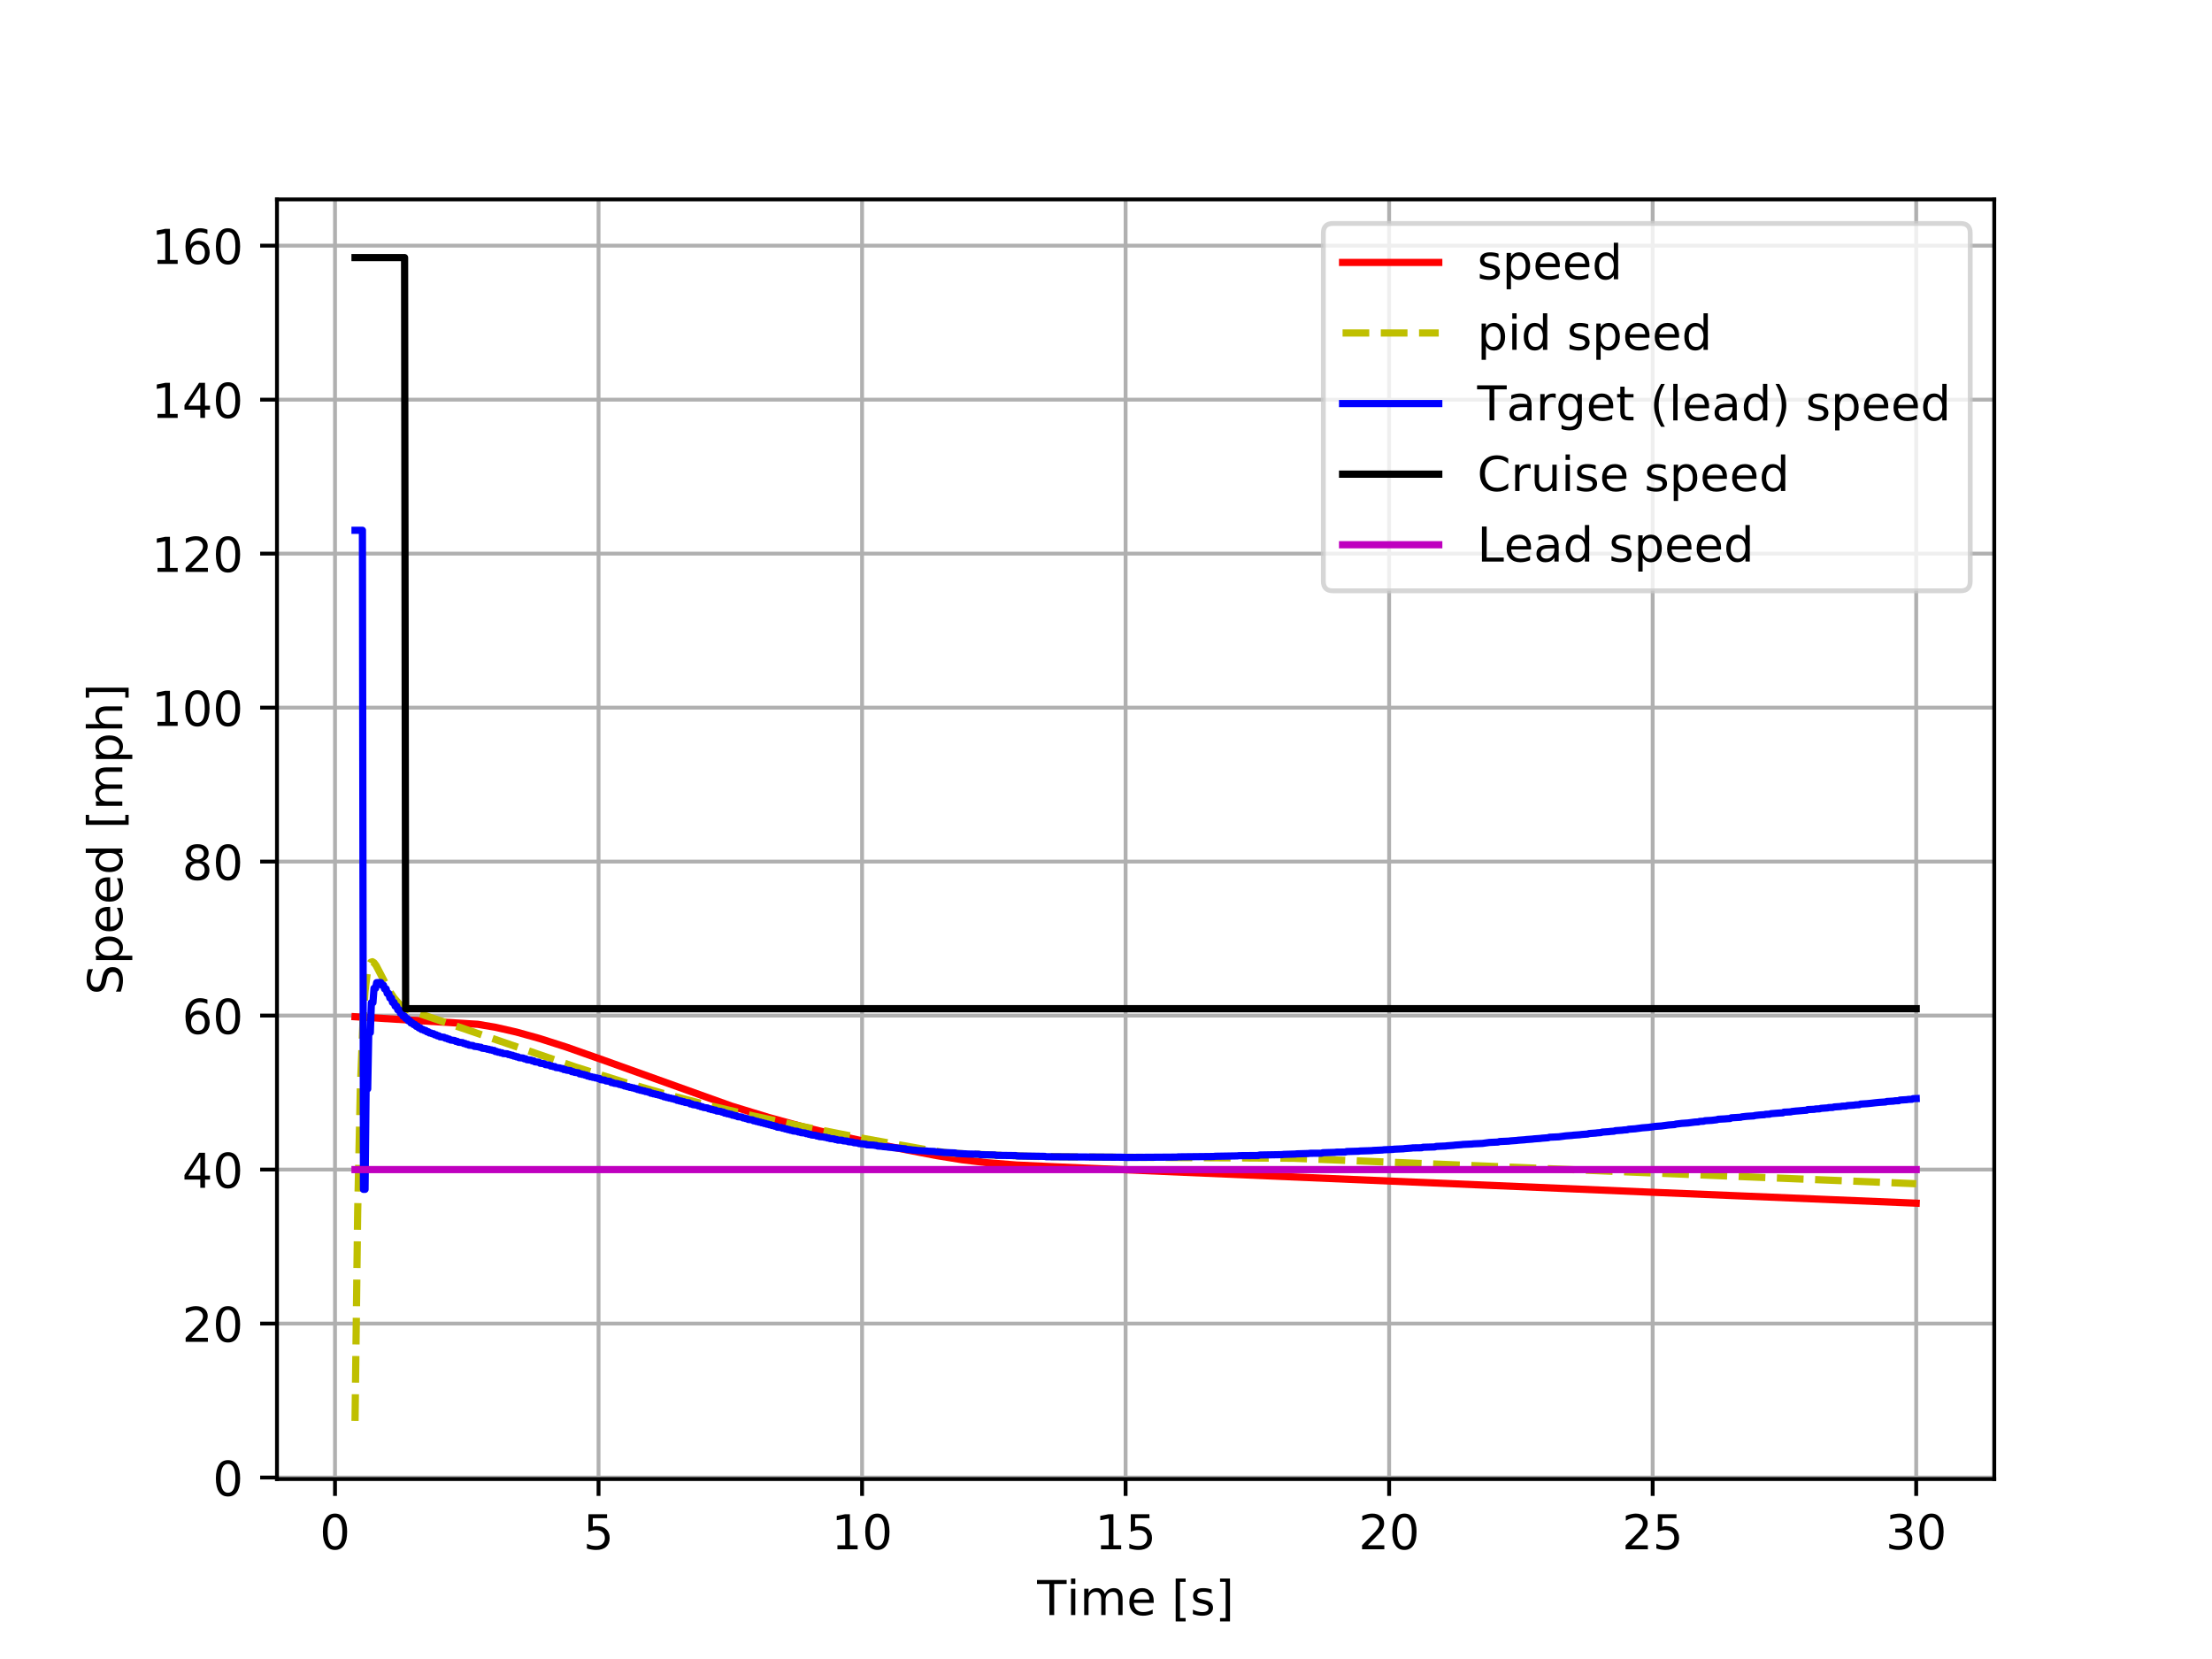 <?xml version="1.0" encoding="utf-8" standalone="no"?>
<!DOCTYPE svg PUBLIC "-//W3C//DTD SVG 1.1//EN"
  "http://www.w3.org/Graphics/SVG/1.1/DTD/svg11.dtd">
<!-- Created with matplotlib (http://matplotlib.org/) -->
<svg height="345pt" version="1.1" viewBox="0 0 460 345" width="460pt" xmlns="http://www.w3.org/2000/svg" xmlns:xlink="http://www.w3.org/1999/xlink">
 <defs>
  <style type="text/css">
*{stroke-linecap:butt;stroke-linejoin:round;}
  </style>
 </defs>
 <g id="figure_1">
  <g id="patch_1">
   <path d="M 0 345.6 
L 460.8 345.6 
L 460.8 0 
L 0 0 
z
" style="fill:#ffffff;"/>
  </g>
  <g id="axes_1">
   <g id="patch_2">
    <path d="M 57.6 307.584 
L 414.72 307.584 
L 414.72 41.472 
L 57.6 41.472 
z
" style="fill:#ffffff;"/>
   </g>
   <g id="matplotlib.axis_1">
    <g id="xtick_1">
     <g id="line2d_1">
      <path clip-path="url(#pe20f32e88c)" d="M 69.668 307.584 
L 69.668 41.472 
" style="fill:none;stroke:#b0b0b0;stroke-linecap:square;stroke-width:0.8;"/>
     </g>
     <g id="line2d_2">
      <defs>
       <path d="M 0 0 
L 0 3.5 
" id="mdcaacb66c7" style="stroke:#000000;stroke-width:0.8;"/>
      </defs>
      <g>
       <use style="stroke:#000000;stroke-width:0.8;" x="69.668" xlink:href="#mdcaacb66c7" y="307.584"/>
      </g>
     </g>
     <g id="text_1">
      <!-- 0 -->
      <defs>
       <path d="M 31.781 66.406 
Q 24.172 66.406 20.328 58.906 
Q 16.5 51.422 16.5 36.375 
Q 16.5 21.391 20.328 13.891 
Q 24.172 6.391 31.781 6.391 
Q 39.453 6.391 43.281 13.891 
Q 47.125 21.391 47.125 36.375 
Q 47.125 51.422 43.281 58.906 
Q 39.453 66.406 31.781 66.406 
z
M 31.781 74.219 
Q 44.047 74.219 50.516 64.516 
Q 56.984 54.828 56.984 36.375 
Q 56.984 17.969 50.516 8.266 
Q 44.047 -1.422 31.781 -1.422 
Q 19.531 -1.422 13.062 8.266 
Q 6.594 17.969 6.594 36.375 
Q 6.594 54.828 13.062 64.516 
Q 19.531 74.219 31.781 74.219 
z
" id="DejaVuSans-30"/>
      </defs>
      <g transform="translate(66.486 322.182)scale(0.1 -0.1)">
       <use xlink:href="#DejaVuSans-30"/>
      </g>
     </g>
    </g>
    <g id="xtick_2">
     <g id="line2d_3">
      <path clip-path="url(#pe20f32e88c)" d="M 124.471 307.584 
L 124.471 41.472 
" style="fill:none;stroke:#b0b0b0;stroke-linecap:square;stroke-width:0.8;"/>
     </g>
     <g id="line2d_4">
      <g>
       <use style="stroke:#000000;stroke-width:0.8;" x="124.471" xlink:href="#mdcaacb66c7" y="307.584"/>
      </g>
     </g>
     <g id="text_2">
      <!-- 5 -->
      <defs>
       <path d="M 10.797 72.906 
L 49.516 72.906 
L 49.516 64.594 
L 19.828 64.594 
L 19.828 46.734 
Q 21.969 47.469 24.109 47.828 
Q 26.266 48.188 28.422 48.188 
Q 40.625 48.188 47.75 41.5 
Q 54.891 34.812 54.891 23.391 
Q 54.891 11.625 47.562 5.094 
Q 40.234 -1.422 26.906 -1.422 
Q 22.312 -1.422 17.547 -0.641 
Q 12.797 0.141 7.719 1.703 
L 7.719 11.625 
Q 12.109 9.234 16.797 8.062 
Q 21.484 6.891 26.703 6.891 
Q 35.156 6.891 40.078 11.328 
Q 45.016 15.766 45.016 23.391 
Q 45.016 31 40.078 35.438 
Q 35.156 39.891 26.703 39.891 
Q 22.75 39.891 18.812 39.016 
Q 14.891 38.141 10.797 36.281 
z
" id="DejaVuSans-35"/>
      </defs>
      <g transform="translate(121.29 322.182)scale(0.1 -0.1)">
       <use xlink:href="#DejaVuSans-35"/>
      </g>
     </g>
    </g>
    <g id="xtick_3">
     <g id="line2d_5">
      <path clip-path="url(#pe20f32e88c)" d="M 179.274 307.584 
L 179.274 41.472 
" style="fill:none;stroke:#b0b0b0;stroke-linecap:square;stroke-width:0.8;"/>
     </g>
     <g id="line2d_6">
      <g>
       <use style="stroke:#000000;stroke-width:0.8;" x="179.274" xlink:href="#mdcaacb66c7" y="307.584"/>
      </g>
     </g>
     <g id="text_3">
      <!-- 10 -->
      <defs>
       <path d="M 12.406 8.297 
L 28.516 8.297 
L 28.516 63.922 
L 10.984 60.406 
L 10.984 69.391 
L 28.422 72.906 
L 38.281 72.906 
L 38.281 8.297 
L 54.391 8.297 
L 54.391 0 
L 12.406 0 
z
" id="DejaVuSans-31"/>
      </defs>
      <g transform="translate(172.912 322.182)scale(0.1 -0.1)">
       <use xlink:href="#DejaVuSans-31"/>
       <use x="63.623" xlink:href="#DejaVuSans-30"/>
      </g>
     </g>
    </g>
    <g id="xtick_4">
     <g id="line2d_7">
      <path clip-path="url(#pe20f32e88c)" d="M 234.077 307.584 
L 234.077 41.472 
" style="fill:none;stroke:#b0b0b0;stroke-linecap:square;stroke-width:0.8;"/>
     </g>
     <g id="line2d_8">
      <g>
       <use style="stroke:#000000;stroke-width:0.8;" x="234.077" xlink:href="#mdcaacb66c7" y="307.584"/>
      </g>
     </g>
     <g id="text_4">
      <!-- 15 -->
      <g transform="translate(227.715 322.182)scale(0.1 -0.1)">
       <use xlink:href="#DejaVuSans-31"/>
       <use x="63.623" xlink:href="#DejaVuSans-35"/>
      </g>
     </g>
    </g>
    <g id="xtick_5">
     <g id="line2d_9">
      <path clip-path="url(#pe20f32e88c)" d="M 288.881 307.584 
L 288.881 41.472 
" style="fill:none;stroke:#b0b0b0;stroke-linecap:square;stroke-width:0.8;"/>
     </g>
     <g id="line2d_10">
      <g>
       <use style="stroke:#000000;stroke-width:0.8;" x="288.881" xlink:href="#mdcaacb66c7" y="307.584"/>
      </g>
     </g>
     <g id="text_5">
      <!-- 20 -->
      <defs>
       <path d="M 19.188 8.297 
L 53.609 8.297 
L 53.609 0 
L 7.328 0 
L 7.328 8.297 
Q 12.938 14.109 22.625 23.891 
Q 32.328 33.688 34.812 36.531 
Q 39.547 41.844 41.422 45.531 
Q 43.312 49.219 43.312 52.781 
Q 43.312 58.594 39.234 62.25 
Q 35.156 65.922 28.609 65.922 
Q 23.969 65.922 18.812 64.312 
Q 13.672 62.703 7.812 59.422 
L 7.812 69.391 
Q 13.766 71.781 18.938 73 
Q 24.125 74.219 28.422 74.219 
Q 39.75 74.219 46.484 68.547 
Q 53.219 62.891 53.219 53.422 
Q 53.219 48.922 51.531 44.891 
Q 49.859 40.875 45.406 35.406 
Q 44.188 33.984 37.641 27.219 
Q 31.109 20.453 19.188 8.297 
z
" id="DejaVuSans-32"/>
      </defs>
      <g transform="translate(282.518 322.182)scale(0.1 -0.1)">
       <use xlink:href="#DejaVuSans-32"/>
       <use x="63.623" xlink:href="#DejaVuSans-30"/>
      </g>
     </g>
    </g>
    <g id="xtick_6">
     <g id="line2d_11">
      <path clip-path="url(#pe20f32e88c)" d="M 343.684 307.584 
L 343.684 41.472 
" style="fill:none;stroke:#b0b0b0;stroke-linecap:square;stroke-width:0.8;"/>
     </g>
     <g id="line2d_12">
      <g>
       <use style="stroke:#000000;stroke-width:0.8;" x="343.684" xlink:href="#mdcaacb66c7" y="307.584"/>
      </g>
     </g>
     <g id="text_6">
      <!-- 25 -->
      <g transform="translate(337.322 322.182)scale(0.1 -0.1)">
       <use xlink:href="#DejaVuSans-32"/>
       <use x="63.623" xlink:href="#DejaVuSans-35"/>
      </g>
     </g>
    </g>
    <g id="xtick_7">
     <g id="line2d_13">
      <path clip-path="url(#pe20f32e88c)" d="M 398.487 307.584 
L 398.487 41.472 
" style="fill:none;stroke:#b0b0b0;stroke-linecap:square;stroke-width:0.8;"/>
     </g>
     <g id="line2d_14">
      <g>
       <use style="stroke:#000000;stroke-width:0.8;" x="398.487" xlink:href="#mdcaacb66c7" y="307.584"/>
      </g>
     </g>
     <g id="text_7">
      <!-- 30 -->
      <defs>
       <path d="M 40.578 39.312 
Q 47.656 37.797 51.625 33 
Q 55.609 28.219 55.609 21.188 
Q 55.609 10.406 48.188 4.484 
Q 40.766 -1.422 27.094 -1.422 
Q 22.516 -1.422 17.656 -0.516 
Q 12.797 0.391 7.625 2.203 
L 7.625 11.719 
Q 11.719 9.328 16.594 8.109 
Q 21.484 6.891 26.812 6.891 
Q 36.078 6.891 40.938 10.547 
Q 45.797 14.203 45.797 21.188 
Q 45.797 27.641 41.281 31.266 
Q 36.766 34.906 28.719 34.906 
L 20.219 34.906 
L 20.219 43.016 
L 29.109 43.016 
Q 36.375 43.016 40.234 45.922 
Q 44.094 48.828 44.094 54.297 
Q 44.094 59.906 40.109 62.906 
Q 36.141 65.922 28.719 65.922 
Q 24.656 65.922 20.016 65.031 
Q 15.375 64.156 9.812 62.312 
L 9.812 71.094 
Q 15.438 72.656 20.344 73.438 
Q 25.25 74.219 29.594 74.219 
Q 40.828 74.219 47.359 69.109 
Q 53.906 64.016 53.906 55.328 
Q 53.906 49.266 50.438 45.094 
Q 46.969 40.922 40.578 39.312 
z
" id="DejaVuSans-33"/>
      </defs>
      <g transform="translate(392.125 322.182)scale(0.1 -0.1)">
       <use xlink:href="#DejaVuSans-33"/>
       <use x="63.623" xlink:href="#DejaVuSans-30"/>
      </g>
     </g>
    </g>
    <g id="text_8">
     <!-- Time [s] -->
     <defs>
      <path d="M -0.297 72.906 
L 61.375 72.906 
L 61.375 64.594 
L 35.5 64.594 
L 35.5 0 
L 25.594 0 
L 25.594 64.594 
L -0.297 64.594 
z
" id="DejaVuSans-54"/>
      <path d="M 9.422 54.688 
L 18.406 54.688 
L 18.406 0 
L 9.422 0 
z
M 9.422 75.984 
L 18.406 75.984 
L 18.406 64.594 
L 9.422 64.594 
z
" id="DejaVuSans-69"/>
      <path d="M 52 44.188 
Q 55.375 50.25 60.062 53.125 
Q 64.75 56 71.094 56 
Q 79.641 56 84.281 50.016 
Q 88.922 44.047 88.922 33.016 
L 88.922 0 
L 79.891 0 
L 79.891 32.719 
Q 79.891 40.578 77.094 44.375 
Q 74.312 48.188 68.609 48.188 
Q 61.625 48.188 57.562 43.547 
Q 53.516 38.922 53.516 30.906 
L 53.516 0 
L 44.484 0 
L 44.484 32.719 
Q 44.484 40.625 41.703 44.406 
Q 38.922 48.188 33.109 48.188 
Q 26.219 48.188 22.156 43.531 
Q 18.109 38.875 18.109 30.906 
L 18.109 0 
L 9.078 0 
L 9.078 54.688 
L 18.109 54.688 
L 18.109 46.188 
Q 21.188 51.219 25.484 53.609 
Q 29.781 56 35.688 56 
Q 41.656 56 45.828 52.969 
Q 50 49.953 52 44.188 
z
" id="DejaVuSans-6d"/>
      <path d="M 56.203 29.594 
L 56.203 25.203 
L 14.891 25.203 
Q 15.484 15.922 20.484 11.062 
Q 25.484 6.203 34.422 6.203 
Q 39.594 6.203 44.453 7.469 
Q 49.312 8.734 54.109 11.281 
L 54.109 2.781 
Q 49.266 0.734 44.188 -0.344 
Q 39.109 -1.422 33.891 -1.422 
Q 20.797 -1.422 13.156 6.188 
Q 5.516 13.812 5.516 26.812 
Q 5.516 40.234 12.766 48.109 
Q 20.016 56 32.328 56 
Q 43.359 56 49.781 48.891 
Q 56.203 41.797 56.203 29.594 
z
M 47.219 32.234 
Q 47.125 39.594 43.094 43.984 
Q 39.062 48.391 32.422 48.391 
Q 24.906 48.391 20.391 44.141 
Q 15.875 39.891 15.188 32.172 
z
" id="DejaVuSans-65"/>
      <path id="DejaVuSans-20"/>
      <path d="M 8.594 75.984 
L 29.297 75.984 
L 29.297 69 
L 17.578 69 
L 17.578 -6.203 
L 29.297 -6.203 
L 29.297 -13.188 
L 8.594 -13.188 
z
" id="DejaVuSans-5b"/>
      <path d="M 44.281 53.078 
L 44.281 44.578 
Q 40.484 46.531 36.375 47.5 
Q 32.281 48.484 27.875 48.484 
Q 21.188 48.484 17.844 46.438 
Q 14.5 44.391 14.5 40.281 
Q 14.5 37.156 16.891 35.375 
Q 19.281 33.594 26.516 31.984 
L 29.594 31.297 
Q 39.156 29.25 43.188 25.516 
Q 47.219 21.781 47.219 15.094 
Q 47.219 7.469 41.188 3.016 
Q 35.156 -1.422 24.609 -1.422 
Q 20.219 -1.422 15.453 -0.562 
Q 10.688 0.297 5.422 2 
L 5.422 11.281 
Q 10.406 8.688 15.234 7.391 
Q 20.062 6.109 24.812 6.109 
Q 31.156 6.109 34.562 8.281 
Q 37.984 10.453 37.984 14.406 
Q 37.984 18.062 35.516 20.016 
Q 33.062 21.969 24.703 23.781 
L 21.578 24.516 
Q 13.234 26.266 9.516 29.906 
Q 5.812 33.547 5.812 39.891 
Q 5.812 47.609 11.281 51.797 
Q 16.75 56 26.812 56 
Q 31.781 56 36.172 55.266 
Q 40.578 54.547 44.281 53.078 
z
" id="DejaVuSans-73"/>
      <path d="M 30.422 75.984 
L 30.422 -13.188 
L 9.719 -13.188 
L 9.719 -6.203 
L 21.391 -6.203 
L 21.391 69 
L 9.719 69 
L 9.719 75.984 
z
" id="DejaVuSans-5d"/>
     </defs>
     <g transform="translate(215.677 335.861)scale(0.1 -0.1)">
      <use xlink:href="#DejaVuSans-54"/>
      <use x="61.037" xlink:href="#DejaVuSans-69"/>
      <use x="88.82" xlink:href="#DejaVuSans-6d"/>
      <use x="186.232" xlink:href="#DejaVuSans-65"/>
      <use x="247.756" xlink:href="#DejaVuSans-20"/>
      <use x="279.543" xlink:href="#DejaVuSans-5b"/>
      <use x="318.557" xlink:href="#DejaVuSans-73"/>
      <use x="370.656" xlink:href="#DejaVuSans-5d"/>
     </g>
    </g>
   </g>
   <g id="matplotlib.axis_2">
    <g id="ytick_1">
     <g id="line2d_15">
      <path clip-path="url(#pe20f32e88c)" d="M 57.6 307.264 
L 414.72 307.264 
" style="fill:none;stroke:#b0b0b0;stroke-linecap:square;stroke-width:0.8;"/>
     </g>
     <g id="line2d_16">
      <defs>
       <path d="M 0 0 
L -3.5 0 
" id="mc29c51349f" style="stroke:#000000;stroke-width:0.8;"/>
      </defs>
      <g>
       <use style="stroke:#000000;stroke-width:0.8;" x="57.6" xlink:href="#mc29c51349f" y="307.264"/>
      </g>
     </g>
     <g id="text_9">
      <!-- 0 -->
      <g transform="translate(44.237 311.064)scale(0.1 -0.1)">
       <use xlink:href="#DejaVuSans-30"/>
      </g>
     </g>
    </g>
    <g id="ytick_2">
     <g id="line2d_17">
      <path clip-path="url(#pe20f32e88c)" d="M 57.6 275.242 
L 414.72 275.242 
" style="fill:none;stroke:#b0b0b0;stroke-linecap:square;stroke-width:0.8;"/>
     </g>
     <g id="line2d_18">
      <g>
       <use style="stroke:#000000;stroke-width:0.8;" x="57.6" xlink:href="#mc29c51349f" y="275.242"/>
      </g>
     </g>
     <g id="text_10">
      <!-- 20 -->
      <g transform="translate(37.875 279.041)scale(0.1 -0.1)">
       <use xlink:href="#DejaVuSans-32"/>
       <use x="63.623" xlink:href="#DejaVuSans-30"/>
      </g>
     </g>
    </g>
    <g id="ytick_3">
     <g id="line2d_19">
      <path clip-path="url(#pe20f32e88c)" d="M 57.6 243.22 
L 414.72 243.22 
" style="fill:none;stroke:#b0b0b0;stroke-linecap:square;stroke-width:0.8;"/>
     </g>
     <g id="line2d_20">
      <g>
       <use style="stroke:#000000;stroke-width:0.8;" x="57.6" xlink:href="#mc29c51349f" y="243.22"/>
      </g>
     </g>
     <g id="text_11">
      <!-- 40 -->
      <defs>
       <path d="M 37.797 64.312 
L 12.891 25.391 
L 37.797 25.391 
z
M 35.203 72.906 
L 47.609 72.906 
L 47.609 25.391 
L 58.016 25.391 
L 58.016 17.188 
L 47.609 17.188 
L 47.609 0 
L 37.797 0 
L 37.797 17.188 
L 4.891 17.188 
L 4.891 26.703 
z
" id="DejaVuSans-34"/>
      </defs>
      <g transform="translate(37.875 247.019)scale(0.1 -0.1)">
       <use xlink:href="#DejaVuSans-34"/>
       <use x="63.623" xlink:href="#DejaVuSans-30"/>
      </g>
     </g>
    </g>
    <g id="ytick_4">
     <g id="line2d_21">
      <path clip-path="url(#pe20f32e88c)" d="M 57.6 211.197 
L 414.72 211.197 
" style="fill:none;stroke:#b0b0b0;stroke-linecap:square;stroke-width:0.8;"/>
     </g>
     <g id="line2d_22">
      <g>
       <use style="stroke:#000000;stroke-width:0.8;" x="57.6" xlink:href="#mc29c51349f" y="211.197"/>
      </g>
     </g>
     <g id="text_12">
      <!-- 60 -->
      <defs>
       <path d="M 33.016 40.375 
Q 26.375 40.375 22.484 35.828 
Q 18.609 31.297 18.609 23.391 
Q 18.609 15.531 22.484 10.953 
Q 26.375 6.391 33.016 6.391 
Q 39.656 6.391 43.531 10.953 
Q 47.406 15.531 47.406 23.391 
Q 47.406 31.297 43.531 35.828 
Q 39.656 40.375 33.016 40.375 
z
M 52.594 71.297 
L 52.594 62.312 
Q 48.875 64.062 45.094 64.984 
Q 41.312 65.922 37.594 65.922 
Q 27.828 65.922 22.672 59.328 
Q 17.531 52.734 16.797 39.406 
Q 19.672 43.656 24.016 45.922 
Q 28.375 48.188 33.594 48.188 
Q 44.578 48.188 50.953 41.516 
Q 57.328 34.859 57.328 23.391 
Q 57.328 12.156 50.688 5.359 
Q 44.047 -1.422 33.016 -1.422 
Q 20.359 -1.422 13.672 8.266 
Q 6.984 17.969 6.984 36.375 
Q 6.984 53.656 15.188 63.938 
Q 23.391 74.219 37.203 74.219 
Q 40.922 74.219 44.703 73.484 
Q 48.484 72.75 52.594 71.297 
z
" id="DejaVuSans-36"/>
      </defs>
      <g transform="translate(37.875 214.997)scale(0.1 -0.1)">
       <use xlink:href="#DejaVuSans-36"/>
       <use x="63.623" xlink:href="#DejaVuSans-30"/>
      </g>
     </g>
    </g>
    <g id="ytick_5">
     <g id="line2d_23">
      <path clip-path="url(#pe20f32e88c)" d="M 57.6 179.175 
L 414.72 179.175 
" style="fill:none;stroke:#b0b0b0;stroke-linecap:square;stroke-width:0.8;"/>
     </g>
     <g id="line2d_24">
      <g>
       <use style="stroke:#000000;stroke-width:0.8;" x="57.6" xlink:href="#mc29c51349f" y="179.175"/>
      </g>
     </g>
     <g id="text_13">
      <!-- 80 -->
      <defs>
       <path d="M 31.781 34.625 
Q 24.75 34.625 20.719 30.859 
Q 16.703 27.094 16.703 20.516 
Q 16.703 13.922 20.719 10.156 
Q 24.75 6.391 31.781 6.391 
Q 38.812 6.391 42.859 10.172 
Q 46.922 13.969 46.922 20.516 
Q 46.922 27.094 42.891 30.859 
Q 38.875 34.625 31.781 34.625 
z
M 21.922 38.812 
Q 15.578 40.375 12.031 44.719 
Q 8.5 49.078 8.5 55.328 
Q 8.5 64.062 14.719 69.141 
Q 20.953 74.219 31.781 74.219 
Q 42.672 74.219 48.875 69.141 
Q 55.078 64.062 55.078 55.328 
Q 55.078 49.078 51.531 44.719 
Q 48 40.375 41.703 38.812 
Q 48.828 37.156 52.797 32.312 
Q 56.781 27.484 56.781 20.516 
Q 56.781 9.906 50.312 4.234 
Q 43.844 -1.422 31.781 -1.422 
Q 19.734 -1.422 13.25 4.234 
Q 6.781 9.906 6.781 20.516 
Q 6.781 27.484 10.781 32.312 
Q 14.797 37.156 21.922 38.812 
z
M 18.312 54.391 
Q 18.312 48.734 21.844 45.562 
Q 25.391 42.391 31.781 42.391 
Q 38.141 42.391 41.719 45.562 
Q 45.312 48.734 45.312 54.391 
Q 45.312 60.062 41.719 63.234 
Q 38.141 66.406 31.781 66.406 
Q 25.391 66.406 21.844 63.234 
Q 18.312 60.062 18.312 54.391 
z
" id="DejaVuSans-38"/>
      </defs>
      <g transform="translate(37.875 182.974)scale(0.1 -0.1)">
       <use xlink:href="#DejaVuSans-38"/>
       <use x="63.623" xlink:href="#DejaVuSans-30"/>
      </g>
     </g>
    </g>
    <g id="ytick_6">
     <g id="line2d_25">
      <path clip-path="url(#pe20f32e88c)" d="M 57.6 147.153 
L 414.72 147.153 
" style="fill:none;stroke:#b0b0b0;stroke-linecap:square;stroke-width:0.8;"/>
     </g>
     <g id="line2d_26">
      <g>
       <use style="stroke:#000000;stroke-width:0.8;" x="57.6" xlink:href="#mc29c51349f" y="147.153"/>
      </g>
     </g>
     <g id="text_14">
      <!-- 100 -->
      <g transform="translate(31.512 150.952)scale(0.1 -0.1)">
       <use xlink:href="#DejaVuSans-31"/>
       <use x="63.623" xlink:href="#DejaVuSans-30"/>
       <use x="127.246" xlink:href="#DejaVuSans-30"/>
      </g>
     </g>
    </g>
    <g id="ytick_7">
     <g id="line2d_27">
      <path clip-path="url(#pe20f32e88c)" d="M 57.6 115.13 
L 414.72 115.13 
" style="fill:none;stroke:#b0b0b0;stroke-linecap:square;stroke-width:0.8;"/>
     </g>
     <g id="line2d_28">
      <g>
       <use style="stroke:#000000;stroke-width:0.8;" x="57.6" xlink:href="#mc29c51349f" y="115.13"/>
      </g>
     </g>
     <g id="text_15">
      <!-- 120 -->
      <g transform="translate(31.512 118.93)scale(0.1 -0.1)">
       <use xlink:href="#DejaVuSans-31"/>
       <use x="63.623" xlink:href="#DejaVuSans-32"/>
       <use x="127.246" xlink:href="#DejaVuSans-30"/>
      </g>
     </g>
    </g>
    <g id="ytick_8">
     <g id="line2d_29">
      <path clip-path="url(#pe20f32e88c)" d="M 57.6 83.108 
L 414.72 83.108 
" style="fill:none;stroke:#b0b0b0;stroke-linecap:square;stroke-width:0.8;"/>
     </g>
     <g id="line2d_30">
      <g>
       <use style="stroke:#000000;stroke-width:0.8;" x="57.6" xlink:href="#mc29c51349f" y="83.108"/>
      </g>
     </g>
     <g id="text_16">
      <!-- 140 -->
      <g transform="translate(31.512 86.907)scale(0.1 -0.1)">
       <use xlink:href="#DejaVuSans-31"/>
       <use x="63.623" xlink:href="#DejaVuSans-34"/>
       <use x="127.246" xlink:href="#DejaVuSans-30"/>
      </g>
     </g>
    </g>
    <g id="ytick_9">
     <g id="line2d_31">
      <path clip-path="url(#pe20f32e88c)" d="M 57.6 51.086 
L 414.72 51.086 
" style="fill:none;stroke:#b0b0b0;stroke-linecap:square;stroke-width:0.8;"/>
     </g>
     <g id="line2d_32">
      <g>
       <use style="stroke:#000000;stroke-width:0.8;" x="57.6" xlink:href="#mc29c51349f" y="51.086"/>
      </g>
     </g>
     <g id="text_17">
      <!-- 160 -->
      <g transform="translate(31.512 54.885)scale(0.1 -0.1)">
       <use xlink:href="#DejaVuSans-31"/>
       <use x="63.623" xlink:href="#DejaVuSans-36"/>
       <use x="127.246" xlink:href="#DejaVuSans-30"/>
      </g>
     </g>
    </g>
    <g id="text_18">
     <!-- Speed [mph] -->
     <defs>
      <path d="M 53.516 70.516 
L 53.516 60.891 
Q 47.906 63.578 42.922 64.891 
Q 37.938 66.219 33.297 66.219 
Q 25.25 66.219 20.875 63.094 
Q 16.5 59.969 16.5 54.203 
Q 16.5 49.359 19.406 46.891 
Q 22.312 44.438 30.422 42.922 
L 36.375 41.703 
Q 47.406 39.594 52.656 34.297 
Q 57.906 29 57.906 20.125 
Q 57.906 9.516 50.797 4.047 
Q 43.703 -1.422 29.984 -1.422 
Q 24.812 -1.422 18.969 -0.25 
Q 13.141 0.922 6.891 3.219 
L 6.891 13.375 
Q 12.891 10.016 18.656 8.297 
Q 24.422 6.594 29.984 6.594 
Q 38.422 6.594 43.016 9.906 
Q 47.609 13.234 47.609 19.391 
Q 47.609 24.75 44.312 27.781 
Q 41.016 30.812 33.5 32.328 
L 27.484 33.5 
Q 16.453 35.688 11.516 40.375 
Q 6.594 45.062 6.594 53.422 
Q 6.594 63.094 13.406 68.656 
Q 20.219 74.219 32.172 74.219 
Q 37.312 74.219 42.625 73.281 
Q 47.953 72.359 53.516 70.516 
z
" id="DejaVuSans-53"/>
      <path d="M 18.109 8.203 
L 18.109 -20.797 
L 9.078 -20.797 
L 9.078 54.688 
L 18.109 54.688 
L 18.109 46.391 
Q 20.953 51.266 25.266 53.625 
Q 29.594 56 35.594 56 
Q 45.562 56 51.781 48.094 
Q 58.016 40.188 58.016 27.297 
Q 58.016 14.406 51.781 6.484 
Q 45.562 -1.422 35.594 -1.422 
Q 29.594 -1.422 25.266 0.953 
Q 20.953 3.328 18.109 8.203 
z
M 48.688 27.297 
Q 48.688 37.203 44.609 42.844 
Q 40.531 48.484 33.406 48.484 
Q 26.266 48.484 22.188 42.844 
Q 18.109 37.203 18.109 27.297 
Q 18.109 17.391 22.188 11.75 
Q 26.266 6.109 33.406 6.109 
Q 40.531 6.109 44.609 11.75 
Q 48.688 17.391 48.688 27.297 
z
" id="DejaVuSans-70"/>
      <path d="M 45.406 46.391 
L 45.406 75.984 
L 54.391 75.984 
L 54.391 0 
L 45.406 0 
L 45.406 8.203 
Q 42.578 3.328 38.25 0.953 
Q 33.938 -1.422 27.875 -1.422 
Q 17.969 -1.422 11.734 6.484 
Q 5.516 14.406 5.516 27.297 
Q 5.516 40.188 11.734 48.094 
Q 17.969 56 27.875 56 
Q 33.938 56 38.25 53.625 
Q 42.578 51.266 45.406 46.391 
z
M 14.797 27.297 
Q 14.797 17.391 18.875 11.75 
Q 22.953 6.109 30.078 6.109 
Q 37.203 6.109 41.297 11.75 
Q 45.406 17.391 45.406 27.297 
Q 45.406 37.203 41.297 42.844 
Q 37.203 48.484 30.078 48.484 
Q 22.953 48.484 18.875 42.844 
Q 14.797 37.203 14.797 27.297 
z
" id="DejaVuSans-64"/>
      <path d="M 54.891 33.016 
L 54.891 0 
L 45.906 0 
L 45.906 32.719 
Q 45.906 40.484 42.875 44.328 
Q 39.844 48.188 33.797 48.188 
Q 26.516 48.188 22.312 43.547 
Q 18.109 38.922 18.109 30.906 
L 18.109 0 
L 9.078 0 
L 9.078 75.984 
L 18.109 75.984 
L 18.109 46.188 
Q 21.344 51.125 25.703 53.562 
Q 30.078 56 35.797 56 
Q 45.219 56 50.047 50.172 
Q 54.891 44.344 54.891 33.016 
z
" id="DejaVuSans-68"/>
     </defs>
     <g transform="translate(25.433 206.908)rotate(-90)scale(0.1 -0.1)">
      <use xlink:href="#DejaVuSans-53"/>
      <use x="63.477" xlink:href="#DejaVuSans-70"/>
      <use x="126.953" xlink:href="#DejaVuSans-65"/>
      <use x="188.477" xlink:href="#DejaVuSans-65"/>
      <use x="250" xlink:href="#DejaVuSans-64"/>
      <use x="313.477" xlink:href="#DejaVuSans-20"/>
      <use x="345.264" xlink:href="#DejaVuSans-5b"/>
      <use x="384.277" xlink:href="#DejaVuSans-6d"/>
      <use x="481.689" xlink:href="#DejaVuSans-70"/>
      <use x="545.166" xlink:href="#DejaVuSans-68"/>
      <use x="608.545" xlink:href="#DejaVuSans-5d"/>
     </g>
    </g>
   </g>
   <g id="line2d_33">
    <path clip-path="url(#pe20f32e88c)" d="M 73.833 211.437 
L 99.371 213.009 
L 103.098 213.644 
L 107.372 214.617 
L 112.195 215.959 
L 117.785 217.75 
L 125.457 220.456 
L 152.092 230.009 
L 159.874 232.386 
L 167.327 234.423 
L 175.548 236.423 
L 183.987 238.249 
L 194.729 240.309 
L 200.099 241.179 
L 205.251 241.789 
L 211.389 242.277 
L 219.609 242.652 
L 341.93 247.868 
L 398.487 250.209 
L 398.487 250.209 
" style="fill:none;stroke:#ff0000;stroke-linecap:square;stroke-width:1.5;"/>
   </g>
   <g id="line2d_34">
    <path clip-path="url(#pe20f32e88c)" d="M 73.833 295.488 
L 74.381 252.039 
L 74.929 226.759 
L 75.477 212.54 
L 75.915 206.113 
L 76.354 202.483 
L 76.792 200.672 
L 77.121 200.107 
L 77.45 199.998 
L 77.779 200.206 
L 78.217 200.793 
L 79.094 202.471 
L 80.848 205.875 
L 81.944 207.528 
L 83.04 208.793 
L 84.136 209.742 
L 97.508 214.279 
L 119.758 221.914 
L 129.732 225.033 
L 138.72 227.608 
L 147.379 229.867 
L 156.695 232.074 
L 166.998 234.291 
L 179.384 236.713 
L 193.194 239.188 
L 196.921 239.731 
L 199.113 239.853 
L 200.099 239.91 
L 202.62 240.031 
L 203.388 240.053 
L 205.799 240.166 
L 206.566 240.204 
L 210.183 240.327 
L 210.95 240.35 
L 214.348 240.474 
L 225.309 240.605 
L 269.042 240.868 
L 398.487 246.163 
L 398.487 246.163 
" style="fill:none;stroke:#bfbf00;stroke-dasharray:5.55,2.4;stroke-dashoffset:0;stroke-width:1.5;"/>
   </g>
   <g id="line2d_35">
    <path clip-path="url(#pe20f32e88c)" d="M 73.833 110.277 
L 75.367 110.277 
L 75.586 247.333 
L 75.915 247.333 
L 76.134 226.445 
L 76.463 226.445 
L 76.682 214.738 
L 77.011 214.738 
L 77.231 208.504 
L 77.559 208.504 
L 77.779 205.521 
L 78.107 205.521 
L 78.327 204.348 
L 79.203 204.327 
L 79.423 204.88 
L 79.751 204.88 
L 79.971 205.649 
L 80.3 205.649 
L 80.519 206.591 
L 80.848 206.591 
L 81.067 207.544 
L 81.396 207.544 
L 81.615 208.457 
L 81.944 208.457 
L 82.163 209.223 
L 82.492 209.223 
L 82.711 209.995 
L 83.04 209.995 
L 83.259 210.692 
L 83.588 210.692 
L 83.807 211.319 
L 84.136 211.319 
L 84.355 211.798 
L 84.684 211.798 
L 84.903 212.282 
L 85.232 212.282 
L 85.451 212.735 
L 85.78 212.735 
L 85.999 213.062 
L 86.328 213.062 
L 86.547 213.433 
L 86.876 213.433 
L 87.095 213.771 
L 87.424 213.771 
L 87.643 214.082 
L 87.972 214.082 
L 88.191 214.288 
L 88.52 214.288 
L 88.739 214.557 
L 89.068 214.557 
L 89.287 214.809 
L 89.616 214.809 
L 89.835 214.964 
L 90.164 214.964 
L 90.383 215.19 
L 90.712 215.19 
L 90.931 215.405 
L 91.26 215.405 
L 91.479 215.613 
L 92.356 215.713 
L 92.575 215.897 
L 92.904 215.897 
L 93.123 216.089 
L 93.452 216.089 
L 93.672 216.276 
L 94.548 216.379 
L 94.768 216.561 
L 95.096 216.561 
L 95.316 216.74 
L 96.192 216.816 
L 96.412 216.992 
L 96.74 216.992 
L 96.96 217.168 
L 97.289 217.168 
L 97.508 217.343 
L 98.385 217.436 
L 98.604 217.59 
L 99.481 217.689 
L 99.7 217.788 
L 100.029 217.788 
L 100.248 217.979 
L 101.125 218.075 
L 101.344 218.199 
L 101.673 218.199 
L 101.892 218.329 
L 102.221 218.329 
L 102.44 218.443 
L 102.769 218.443 
L 102.988 218.664 
L 103.317 218.664 
L 103.536 218.808 
L 103.865 218.808 
L 104.084 218.937 
L 104.413 218.937 
L 104.632 219.091 
L 105.509 219.146 
L 105.728 219.308 
L 106.057 219.308 
L 106.276 219.452 
L 106.605 219.452 
L 106.824 219.622 
L 107.153 219.622 
L 107.372 219.772 
L 107.701 219.772 
L 107.92 219.949 
L 108.797 220.026 
L 109.016 220.187 
L 109.345 220.187 
L 109.564 220.374 
L 110.441 220.462 
L 110.661 220.611 
L 110.989 220.611 
L 111.209 220.807 
L 112.085 220.902 
L 112.305 221.106 
L 113.181 221.208 
L 113.401 221.393 
L 114.278 221.501 
L 114.497 221.692 
L 114.826 221.692 
L 115.045 221.806 
L 115.374 221.806 
L 115.593 222.002 
L 116.47 222.096 
L 116.689 222.217 
L 117.018 222.217 
L 117.237 222.421 
L 117.566 222.421 
L 117.785 222.547 
L 118.662 222.65 
L 118.881 222.861 
L 119.21 222.861 
L 119.429 222.995 
L 120.306 223.104 
L 120.525 223.321 
L 120.854 223.321 
L 121.073 223.435 
L 121.402 223.435 
L 121.621 223.578 
L 121.95 223.578 
L 122.169 223.773 
L 122.498 223.773 
L 122.717 223.922 
L 123.046 223.922 
L 123.265 224.042 
L 123.594 224.042 
L 123.813 224.165 
L 124.142 224.165 
L 124.361 224.291 
L 124.69 224.291 
L 124.909 224.525 
L 125.786 224.627 
L 126.005 224.784 
L 126.882 224.889 
L 127.102 225.126 
L 127.43 225.126 
L 127.65 225.261 
L 128.526 225.369 
L 128.746 225.506 
L 129.074 225.506 
L 129.294 225.644 
L 129.622 225.644 
L 129.842 225.834 
L 130.17 225.834 
L 130.39 225.975 
L 130.719 225.975 
L 130.938 226.12 
L 131.267 226.12 
L 131.486 226.235 
L 131.815 226.235 
L 132.034 226.381 
L 132.363 226.381 
L 132.582 226.572 
L 132.911 226.572 
L 133.13 226.723 
L 133.459 226.723 
L 133.678 226.843 
L 134.007 226.843 
L 134.226 226.997 
L 134.555 226.997 
L 134.774 227.119 
L 135.103 227.119 
L 135.322 227.342 
L 135.651 227.342 
L 135.87 227.475 
L 136.199 227.475 
L 136.418 227.601 
L 136.747 227.601 
L 136.966 227.728 
L 137.295 227.728 
L 137.514 227.883 
L 137.843 227.883 
L 138.062 228.085 
L 138.391 228.085 
L 138.61 228.228 
L 138.939 228.228 
L 139.158 228.36 
L 139.487 228.36 
L 139.706 228.484 
L 140.035 228.484 
L 140.254 228.619 
L 140.583 228.619 
L 140.802 228.828 
L 141.131 228.828 
L 141.35 228.967 
L 141.679 228.967 
L 141.898 229.107 
L 142.227 229.107 
L 142.446 229.251 
L 143.323 229.355 
L 143.542 229.571 
L 143.871 229.571 
L 144.091 229.718 
L 144.967 229.826 
L 145.187 229.975 
L 145.515 229.975 
L 145.735 230.153 
L 146.063 230.153 
L 146.283 230.303 
L 147.159 230.413 
L 147.379 230.591 
L 147.708 230.591 
L 147.927 230.746 
L 148.256 230.746 
L 148.475 230.859 
L 148.804 230.859 
L 149.023 231.038 
L 149.9 231.131 
L 150.119 231.268 
L 150.448 231.268 
L 150.667 231.475 
L 150.996 231.475 
L 151.215 231.614 
L 151.544 231.614 
L 151.763 231.734 
L 152.092 231.734 
L 152.311 231.917 
L 152.64 231.917 
L 152.859 232.039 
L 153.188 232.039 
L 153.407 232.224 
L 154.284 232.298 
L 154.503 232.485 
L 154.832 232.485 
L 155.051 232.613 
L 155.38 232.613 
L 155.599 232.802 
L 156.476 232.88 
L 156.695 233.072 
L 157.024 233.072 
L 157.243 233.208 
L 157.572 233.208 
L 157.791 233.347 
L 158.12 233.347 
L 158.339 233.486 
L 158.668 233.486 
L 158.887 233.627 
L 159.216 233.627 
L 159.435 233.771 
L 159.764 233.771 
L 159.983 233.913 
L 160.312 233.913 
L 160.531 234.061 
L 160.86 234.061 
L 161.08 234.202 
L 161.408 234.202 
L 161.628 234.402 
L 162.504 234.489 
L 162.724 234.628 
L 163.052 234.628 
L 163.272 234.767 
L 163.6 234.767 
L 163.82 234.912 
L 164.149 234.912 
L 164.368 235.049 
L 164.697 235.049 
L 164.916 235.188 
L 165.793 235.27 
L 166.012 235.407 
L 166.341 235.407 
L 166.56 235.543 
L 167.437 235.623 
L 167.656 235.756 
L 167.985 235.756 
L 168.204 235.891 
L 168.533 235.891 
L 168.752 236.024 
L 169.629 236.102 
L 169.848 236.235 
L 170.177 236.235 
L 170.396 236.367 
L 171.273 236.439 
L 171.492 236.514 
L 171.821 236.514 
L 172.04 236.644 
L 172.369 236.644 
L 172.588 236.774 
L 173.465 236.844 
L 173.684 236.973 
L 174.013 236.973 
L 174.232 237.102 
L 175.109 237.113 
L 175.328 237.241 
L 176.205 237.308 
L 176.424 237.434 
L 177.301 237.501 
L 177.521 237.626 
L 178.397 237.692 
L 178.617 237.817 
L 179.493 237.881 
L 179.822 237.945 
L 180.041 237.945 
L 180.261 238.068 
L 181.686 238.137 
L 182.014 238.199 
L 182.234 238.199 
L 182.453 238.32 
L 183.33 238.381 
L 183.658 238.442 
L 184.426 238.503 
L 184.755 238.563 
L 185.522 238.623 
L 185.851 238.682 
L 187.166 238.788 
L 187.495 238.846 
L 188.262 238.904 
L 188.481 239.031 
L 189.358 239.088 
L 189.687 239.145 
L 190.454 239.201 
L 190.783 239.256 
L 192.646 239.353 
L 192.975 239.407 
L 194.29 239.456 
L 194.619 239.52 
L 195.934 239.623 
L 196.263 239.676 
L 198.675 239.766 
L 198.894 239.874 
L 200.867 239.953 
L 201.305 239.988 
L 203.607 240.028 
L 203.826 240.124 
L 206.895 240.172 
L 207.114 240.259 
L 211.279 240.31 
L 211.499 240.39 
L 217.308 240.475 
L 217.527 240.548 
L 233.201 240.655 
L 234.406 240.692 
L 244.709 240.623 
L 245.038 240.575 
L 252.382 240.501 
L 252.711 240.453 
L 257.314 240.376 
L 257.643 240.328 
L 261.698 240.297 
L 261.918 240.191 
L 266.631 240.112 
L 266.959 240.065 
L 269.371 239.992 
L 269.7 239.949 
L 272.111 239.879 
L 272.44 239.833 
L 274.851 239.822 
L 275.07 239.717 
L 277.591 239.645 
L 277.92 239.6 
L 279.783 239.577 
L 280.003 239.471 
L 282.524 239.401 
L 282.852 239.355 
L 285.264 239.282 
L 285.593 239.239 
L 287.456 239.156 
L 287.785 239.108 
L 289.648 239.027 
L 289.977 238.979 
L 291.84 238.899 
L 292.169 238.851 
L 293.484 238.758 
L 293.813 238.71 
L 295.676 238.686 
L 295.896 238.582 
L 298.417 238.51 
L 298.636 238.405 
L 300.609 238.322 
L 300.937 238.274 
L 302.253 238.182 
L 302.582 238.133 
L 303.897 238.041 
L 304.226 237.993 
L 306.089 237.91 
L 306.418 237.864 
L 308.281 237.78 
L 308.61 237.732 
L 309.377 237.628 
L 309.706 237.58 
L 311.569 237.496 
L 311.789 237.392 
L 313.761 237.308 
L 314.09 237.26 
L 315.406 237.167 
L 315.734 237.12 
L 317.05 237.023 
L 317.378 236.979 
L 318.694 236.883 
L 319.023 236.835 
L 320.338 236.743 
L 320.667 236.695 
L 321.982 236.598 
L 322.201 236.495 
L 324.174 236.41 
L 324.503 236.36 
L 325.27 236.259 
L 325.599 236.211 
L 326.914 236.114 
L 327.243 236.066 
L 328.558 235.974 
L 328.887 235.924 
L 330.202 235.829 
L 330.422 235.726 
L 331.847 235.63 
L 332.175 235.582 
L 332.943 235.533 
L 333.162 235.43 
L 334.587 235.334 
L 334.915 235.285 
L 335.683 235.237 
L 335.902 235.134 
L 337.327 235.038 
L 337.656 234.989 
L 338.423 234.938 
L 338.642 234.836 
L 340.067 234.739 
L 340.396 234.69 
L 341.163 234.59 
L 341.492 234.542 
L 342.807 234.444 
L 343.136 234.394 
L 343.903 234.294 
L 344.232 234.245 
L 345.547 234.149 
L 345.876 234.1 
L 346.643 233.998 
L 346.972 233.951 
L 348.287 233.86 
L 348.507 233.761 
L 349.384 233.657 
L 349.712 233.615 
L 351.028 233.528 
L 351.356 233.485 
L 352.124 233.385 
L 352.453 233.342 
L 353.22 233.301 
L 353.439 233.206 
L 354.316 233.165 
L 354.535 233.065 
L 355.96 232.985 
L 356.289 232.945 
L 357.056 232.854 
L 357.275 232.756 
L 358.7 232.678 
L 359.139 232.64 
L 359.796 232.603 
L 360.015 232.454 
L 361.988 232.345 
L 362.208 232.26 
L 363.084 232.162 
L 363.523 232.126 
L 364.728 232.057 
L 364.948 231.975 
L 365.825 231.877 
L 366.263 231.842 
L 366.921 231.809 
L 367.14 231.729 
L 368.017 231.696 
L 368.236 231.599 
L 369.661 231.488 
L 370.099 231.456 
L 370.757 231.424 
L 370.976 231.282 
L 372.401 231.22 
L 372.62 231.145 
L 373.497 231.048 
L 373.935 231.018 
L 375.141 230.914 
L 375.58 230.885 
L 375.689 230.885 
L 375.908 230.745 
L 377.333 230.687 
L 377.552 230.616 
L 378.429 230.588 
L 378.648 230.491 
L 380.073 230.393 
L 380.293 230.325 
L 381.169 230.297 
L 381.389 230.199 
L 382.814 230.107 
L 383.033 230.04 
L 383.91 230.013 
L 384.129 229.915 
L 385.554 229.823 
L 385.883 229.761 
L 386.65 229.732 
L 386.869 229.601 
L 388.294 229.512 
L 389.171 229.425 
L 389.938 229.33 
L 390.815 229.243 
L 392.13 229.158 
L 392.349 229.063 
L 393.774 228.98 
L 394.103 228.919 
L 394.87 228.897 
L 395.089 228.765 
L 396.514 228.684 
L 396.843 228.626 
L 397.61 228.603 
L 397.83 228.473 
L 398.487 228.451 
L 398.487 228.451 
" style="fill:none;stroke:#0000ff;stroke-linecap:square;stroke-width:1.5;"/>
   </g>
   <g id="line2d_36">
    <path clip-path="url(#pe20f32e88c)" d="M 73.833 53.568 
L 84.136 53.568 
L 84.355 209.765 
L 398.487 209.765 
L 398.487 209.765 
" style="fill:none;stroke:#000000;stroke-linecap:square;stroke-width:1.5;"/>
   </g>
   <g id="line2d_37">
    <path clip-path="url(#pe20f32e88c)" d="M 73.833 243.22 
L 398.487 243.22 
L 398.487 243.22 
" style="fill:none;stroke:#bf00bf;stroke-linecap:square;stroke-width:1.5;"/>
   </g>
   <g id="patch_3">
    <path d="M 57.6 307.584 
L 57.6 41.472 
" style="fill:none;stroke:#000000;stroke-linecap:square;stroke-linejoin:miter;stroke-width:0.8;"/>
   </g>
   <g id="patch_4">
    <path d="M 414.72 307.584 
L 414.72 41.472 
" style="fill:none;stroke:#000000;stroke-linecap:square;stroke-linejoin:miter;stroke-width:0.8;"/>
   </g>
   <g id="patch_5">
    <path d="M 57.6 307.584 
L 414.72 307.584 
" style="fill:none;stroke:#000000;stroke-linecap:square;stroke-linejoin:miter;stroke-width:0.8;"/>
   </g>
   <g id="patch_6">
    <path d="M 57.6 41.472 
L 414.72 41.472 
" style="fill:none;stroke:#000000;stroke-linecap:square;stroke-linejoin:miter;stroke-width:0.8;"/>
   </g>
   <g id="legend_1">
    <g id="patch_7">
     <path d="M 277.198 122.863 
L 407.72 122.863 
Q 409.72 122.863 409.72 120.863 
L 409.72 48.472 
Q 409.72 46.472 407.72 46.472 
L 277.198 46.472 
Q 275.198 46.472 275.198 48.472 
L 275.198 120.863 
Q 275.198 122.863 277.198 122.863 
z
" style="fill:#ffffff;opacity:0.8;stroke:#cccccc;stroke-linejoin:miter;"/>
    </g>
    <g id="line2d_38">
     <path d="M 279.198 54.57 
L 299.198 54.57 
" style="fill:none;stroke:#ff0000;stroke-linecap:square;stroke-width:1.5;"/>
    </g>
    <g id="line2d_39"/>
    <g id="text_19">
     <!-- speed -->
     <g transform="translate(307.198 58.07)scale(0.1 -0.1)">
      <use xlink:href="#DejaVuSans-73"/>
      <use x="52.1" xlink:href="#DejaVuSans-70"/>
      <use x="115.576" xlink:href="#DejaVuSans-65"/>
      <use x="177.1" xlink:href="#DejaVuSans-65"/>
      <use x="238.623" xlink:href="#DejaVuSans-64"/>
     </g>
    </g>
    <g id="line2d_40">
     <path d="M 279.198 69.249 
L 299.198 69.249 
" style="fill:none;stroke:#bfbf00;stroke-dasharray:5.55,2.4;stroke-dashoffset:0;stroke-width:1.5;"/>
    </g>
    <g id="line2d_41"/>
    <g id="text_20">
     <!-- pid speed -->
     <g transform="translate(307.198 72.749)scale(0.1 -0.1)">
      <use xlink:href="#DejaVuSans-70"/>
      <use x="63.477" xlink:href="#DejaVuSans-69"/>
      <use x="91.26" xlink:href="#DejaVuSans-64"/>
      <use x="154.736" xlink:href="#DejaVuSans-20"/>
      <use x="186.523" xlink:href="#DejaVuSans-73"/>
      <use x="238.623" xlink:href="#DejaVuSans-70"/>
      <use x="302.1" xlink:href="#DejaVuSans-65"/>
      <use x="363.623" xlink:href="#DejaVuSans-65"/>
      <use x="425.146" xlink:href="#DejaVuSans-64"/>
     </g>
    </g>
    <g id="line2d_42">
     <path d="M 279.198 83.927 
L 299.198 83.927 
" style="fill:none;stroke:#0000ff;stroke-linecap:square;stroke-width:1.5;"/>
    </g>
    <g id="line2d_43"/>
    <g id="text_21">
     <!-- Target (lead) speed -->
     <defs>
      <path d="M 34.281 27.484 
Q 23.391 27.484 19.188 25 
Q 14.984 22.516 14.984 16.5 
Q 14.984 11.719 18.141 8.906 
Q 21.297 6.109 26.703 6.109 
Q 34.188 6.109 38.703 11.406 
Q 43.219 16.703 43.219 25.484 
L 43.219 27.484 
z
M 52.203 31.203 
L 52.203 0 
L 43.219 0 
L 43.219 8.297 
Q 40.141 3.328 35.547 0.953 
Q 30.953 -1.422 24.312 -1.422 
Q 15.922 -1.422 10.953 3.297 
Q 6 8.016 6 15.922 
Q 6 25.141 12.172 29.828 
Q 18.359 34.516 30.609 34.516 
L 43.219 34.516 
L 43.219 35.406 
Q 43.219 41.609 39.141 45 
Q 35.062 48.391 27.688 48.391 
Q 23 48.391 18.547 47.266 
Q 14.109 46.141 10.016 43.891 
L 10.016 52.203 
Q 14.938 54.109 19.578 55.047 
Q 24.219 56 28.609 56 
Q 40.484 56 46.344 49.844 
Q 52.203 43.703 52.203 31.203 
z
" id="DejaVuSans-61"/>
      <path d="M 41.109 46.297 
Q 39.594 47.172 37.812 47.578 
Q 36.031 48 33.891 48 
Q 26.266 48 22.188 43.047 
Q 18.109 38.094 18.109 28.812 
L 18.109 0 
L 9.078 0 
L 9.078 54.688 
L 18.109 54.688 
L 18.109 46.188 
Q 20.953 51.172 25.484 53.578 
Q 30.031 56 36.531 56 
Q 37.453 56 38.578 55.875 
Q 39.703 55.766 41.062 55.516 
z
" id="DejaVuSans-72"/>
      <path d="M 45.406 27.984 
Q 45.406 37.75 41.375 43.109 
Q 37.359 48.484 30.078 48.484 
Q 22.859 48.484 18.828 43.109 
Q 14.797 37.75 14.797 27.984 
Q 14.797 18.266 18.828 12.891 
Q 22.859 7.516 30.078 7.516 
Q 37.359 7.516 41.375 12.891 
Q 45.406 18.266 45.406 27.984 
z
M 54.391 6.781 
Q 54.391 -7.172 48.188 -13.984 
Q 42 -20.797 29.203 -20.797 
Q 24.469 -20.797 20.266 -20.094 
Q 16.062 -19.391 12.109 -17.922 
L 12.109 -9.188 
Q 16.062 -11.328 19.922 -12.344 
Q 23.781 -13.375 27.781 -13.375 
Q 36.625 -13.375 41.016 -8.766 
Q 45.406 -4.156 45.406 5.172 
L 45.406 9.625 
Q 42.625 4.781 38.281 2.391 
Q 33.938 0 27.875 0 
Q 17.828 0 11.672 7.656 
Q 5.516 15.328 5.516 27.984 
Q 5.516 40.672 11.672 48.328 
Q 17.828 56 27.875 56 
Q 33.938 56 38.281 53.609 
Q 42.625 51.219 45.406 46.391 
L 45.406 54.688 
L 54.391 54.688 
z
" id="DejaVuSans-67"/>
      <path d="M 18.312 70.219 
L 18.312 54.688 
L 36.812 54.688 
L 36.812 47.703 
L 18.312 47.703 
L 18.312 18.016 
Q 18.312 11.328 20.141 9.422 
Q 21.969 7.516 27.594 7.516 
L 36.812 7.516 
L 36.812 0 
L 27.594 0 
Q 17.188 0 13.234 3.875 
Q 9.281 7.766 9.281 18.016 
L 9.281 47.703 
L 2.688 47.703 
L 2.688 54.688 
L 9.281 54.688 
L 9.281 70.219 
z
" id="DejaVuSans-74"/>
      <path d="M 31 75.875 
Q 24.469 64.656 21.281 53.656 
Q 18.109 42.672 18.109 31.391 
Q 18.109 20.125 21.312 9.062 
Q 24.516 -2 31 -13.188 
L 23.188 -13.188 
Q 15.875 -1.703 12.234 9.375 
Q 8.594 20.453 8.594 31.391 
Q 8.594 42.281 12.203 53.312 
Q 15.828 64.359 23.188 75.875 
z
" id="DejaVuSans-28"/>
      <path d="M 9.422 75.984 
L 18.406 75.984 
L 18.406 0 
L 9.422 0 
z
" id="DejaVuSans-6c"/>
      <path d="M 8.016 75.875 
L 15.828 75.875 
Q 23.141 64.359 26.781 53.312 
Q 30.422 42.281 30.422 31.391 
Q 30.422 20.453 26.781 9.375 
Q 23.141 -1.703 15.828 -13.188 
L 8.016 -13.188 
Q 14.5 -2 17.703 9.062 
Q 20.906 20.125 20.906 31.391 
Q 20.906 42.672 17.703 53.656 
Q 14.5 64.656 8.016 75.875 
z
" id="DejaVuSans-29"/>
     </defs>
     <g transform="translate(307.198 87.427)scale(0.1 -0.1)">
      <use xlink:href="#DejaVuSans-54"/>
      <use x="60.834" xlink:href="#DejaVuSans-61"/>
      <use x="122.113" xlink:href="#DejaVuSans-72"/>
      <use x="163.211" xlink:href="#DejaVuSans-67"/>
      <use x="226.688" xlink:href="#DejaVuSans-65"/>
      <use x="288.211" xlink:href="#DejaVuSans-74"/>
      <use x="327.42" xlink:href="#DejaVuSans-20"/>
      <use x="359.207" xlink:href="#DejaVuSans-28"/>
      <use x="398.221" xlink:href="#DejaVuSans-6c"/>
      <use x="426.004" xlink:href="#DejaVuSans-65"/>
      <use x="487.527" xlink:href="#DejaVuSans-61"/>
      <use x="548.807" xlink:href="#DejaVuSans-64"/>
      <use x="612.283" xlink:href="#DejaVuSans-29"/>
      <use x="651.297" xlink:href="#DejaVuSans-20"/>
      <use x="683.084" xlink:href="#DejaVuSans-73"/>
      <use x="735.184" xlink:href="#DejaVuSans-70"/>
      <use x="798.66" xlink:href="#DejaVuSans-65"/>
      <use x="860.184" xlink:href="#DejaVuSans-65"/>
      <use x="921.707" xlink:href="#DejaVuSans-64"/>
     </g>
    </g>
    <g id="line2d_44">
     <path d="M 279.198 98.605 
L 299.198 98.605 
" style="fill:none;stroke:#000000;stroke-linecap:square;stroke-width:1.5;"/>
    </g>
    <g id="line2d_45"/>
    <g id="text_22">
     <!-- Cruise speed -->
     <defs>
      <path d="M 64.406 67.281 
L 64.406 56.891 
Q 59.422 61.531 53.781 63.812 
Q 48.141 66.109 41.797 66.109 
Q 29.297 66.109 22.656 58.469 
Q 16.016 50.828 16.016 36.375 
Q 16.016 21.969 22.656 14.328 
Q 29.297 6.688 41.797 6.688 
Q 48.141 6.688 53.781 8.984 
Q 59.422 11.281 64.406 15.922 
L 64.406 5.609 
Q 59.234 2.094 53.438 0.328 
Q 47.656 -1.422 41.219 -1.422 
Q 24.656 -1.422 15.125 8.703 
Q 5.609 18.844 5.609 36.375 
Q 5.609 53.953 15.125 64.078 
Q 24.656 74.219 41.219 74.219 
Q 47.75 74.219 53.531 72.484 
Q 59.328 70.75 64.406 67.281 
z
" id="DejaVuSans-43"/>
      <path d="M 8.5 21.578 
L 8.5 54.688 
L 17.484 54.688 
L 17.484 21.922 
Q 17.484 14.156 20.5 10.266 
Q 23.531 6.391 29.594 6.391 
Q 36.859 6.391 41.078 11.031 
Q 45.312 15.672 45.312 23.688 
L 45.312 54.688 
L 54.297 54.688 
L 54.297 0 
L 45.312 0 
L 45.312 8.406 
Q 42.047 3.422 37.719 1 
Q 33.406 -1.422 27.688 -1.422 
Q 18.266 -1.422 13.375 4.438 
Q 8.5 10.297 8.5 21.578 
z
M 31.109 56 
z
" id="DejaVuSans-75"/>
     </defs>
     <g transform="translate(307.198 102.105)scale(0.1 -0.1)">
      <use xlink:href="#DejaVuSans-43"/>
      <use x="69.824" xlink:href="#DejaVuSans-72"/>
      <use x="110.938" xlink:href="#DejaVuSans-75"/>
      <use x="174.316" xlink:href="#DejaVuSans-69"/>
      <use x="202.1" xlink:href="#DejaVuSans-73"/>
      <use x="254.199" xlink:href="#DejaVuSans-65"/>
      <use x="315.723" xlink:href="#DejaVuSans-20"/>
      <use x="347.51" xlink:href="#DejaVuSans-73"/>
      <use x="399.609" xlink:href="#DejaVuSans-70"/>
      <use x="463.086" xlink:href="#DejaVuSans-65"/>
      <use x="524.609" xlink:href="#DejaVuSans-65"/>
      <use x="586.133" xlink:href="#DejaVuSans-64"/>
     </g>
    </g>
    <g id="line2d_46">
     <path d="M 279.198 113.283 
L 299.198 113.283 
" style="fill:none;stroke:#bf00bf;stroke-linecap:square;stroke-width:1.5;"/>
    </g>
    <g id="line2d_47"/>
    <g id="text_23">
     <!-- Lead speed -->
     <defs>
      <path d="M 9.812 72.906 
L 19.672 72.906 
L 19.672 8.297 
L 55.172 8.297 
L 55.172 0 
L 9.812 0 
z
" id="DejaVuSans-4c"/>
     </defs>
     <g transform="translate(307.198 116.783)scale(0.1 -0.1)">
      <use xlink:href="#DejaVuSans-4c"/>
      <use x="55.697" xlink:href="#DejaVuSans-65"/>
      <use x="117.221" xlink:href="#DejaVuSans-61"/>
      <use x="178.5" xlink:href="#DejaVuSans-64"/>
      <use x="241.977" xlink:href="#DejaVuSans-20"/>
      <use x="273.764" xlink:href="#DejaVuSans-73"/>
      <use x="325.863" xlink:href="#DejaVuSans-70"/>
      <use x="389.34" xlink:href="#DejaVuSans-65"/>
      <use x="450.863" xlink:href="#DejaVuSans-65"/>
      <use x="512.387" xlink:href="#DejaVuSans-64"/>
     </g>
    </g>
   </g>
  </g>
 </g>
 <defs>
  <clipPath id="pe20f32e88c">
   <rect height="266.112" width="357.12" x="57.6" y="41.472"/>
  </clipPath>
 </defs>
</svg>
